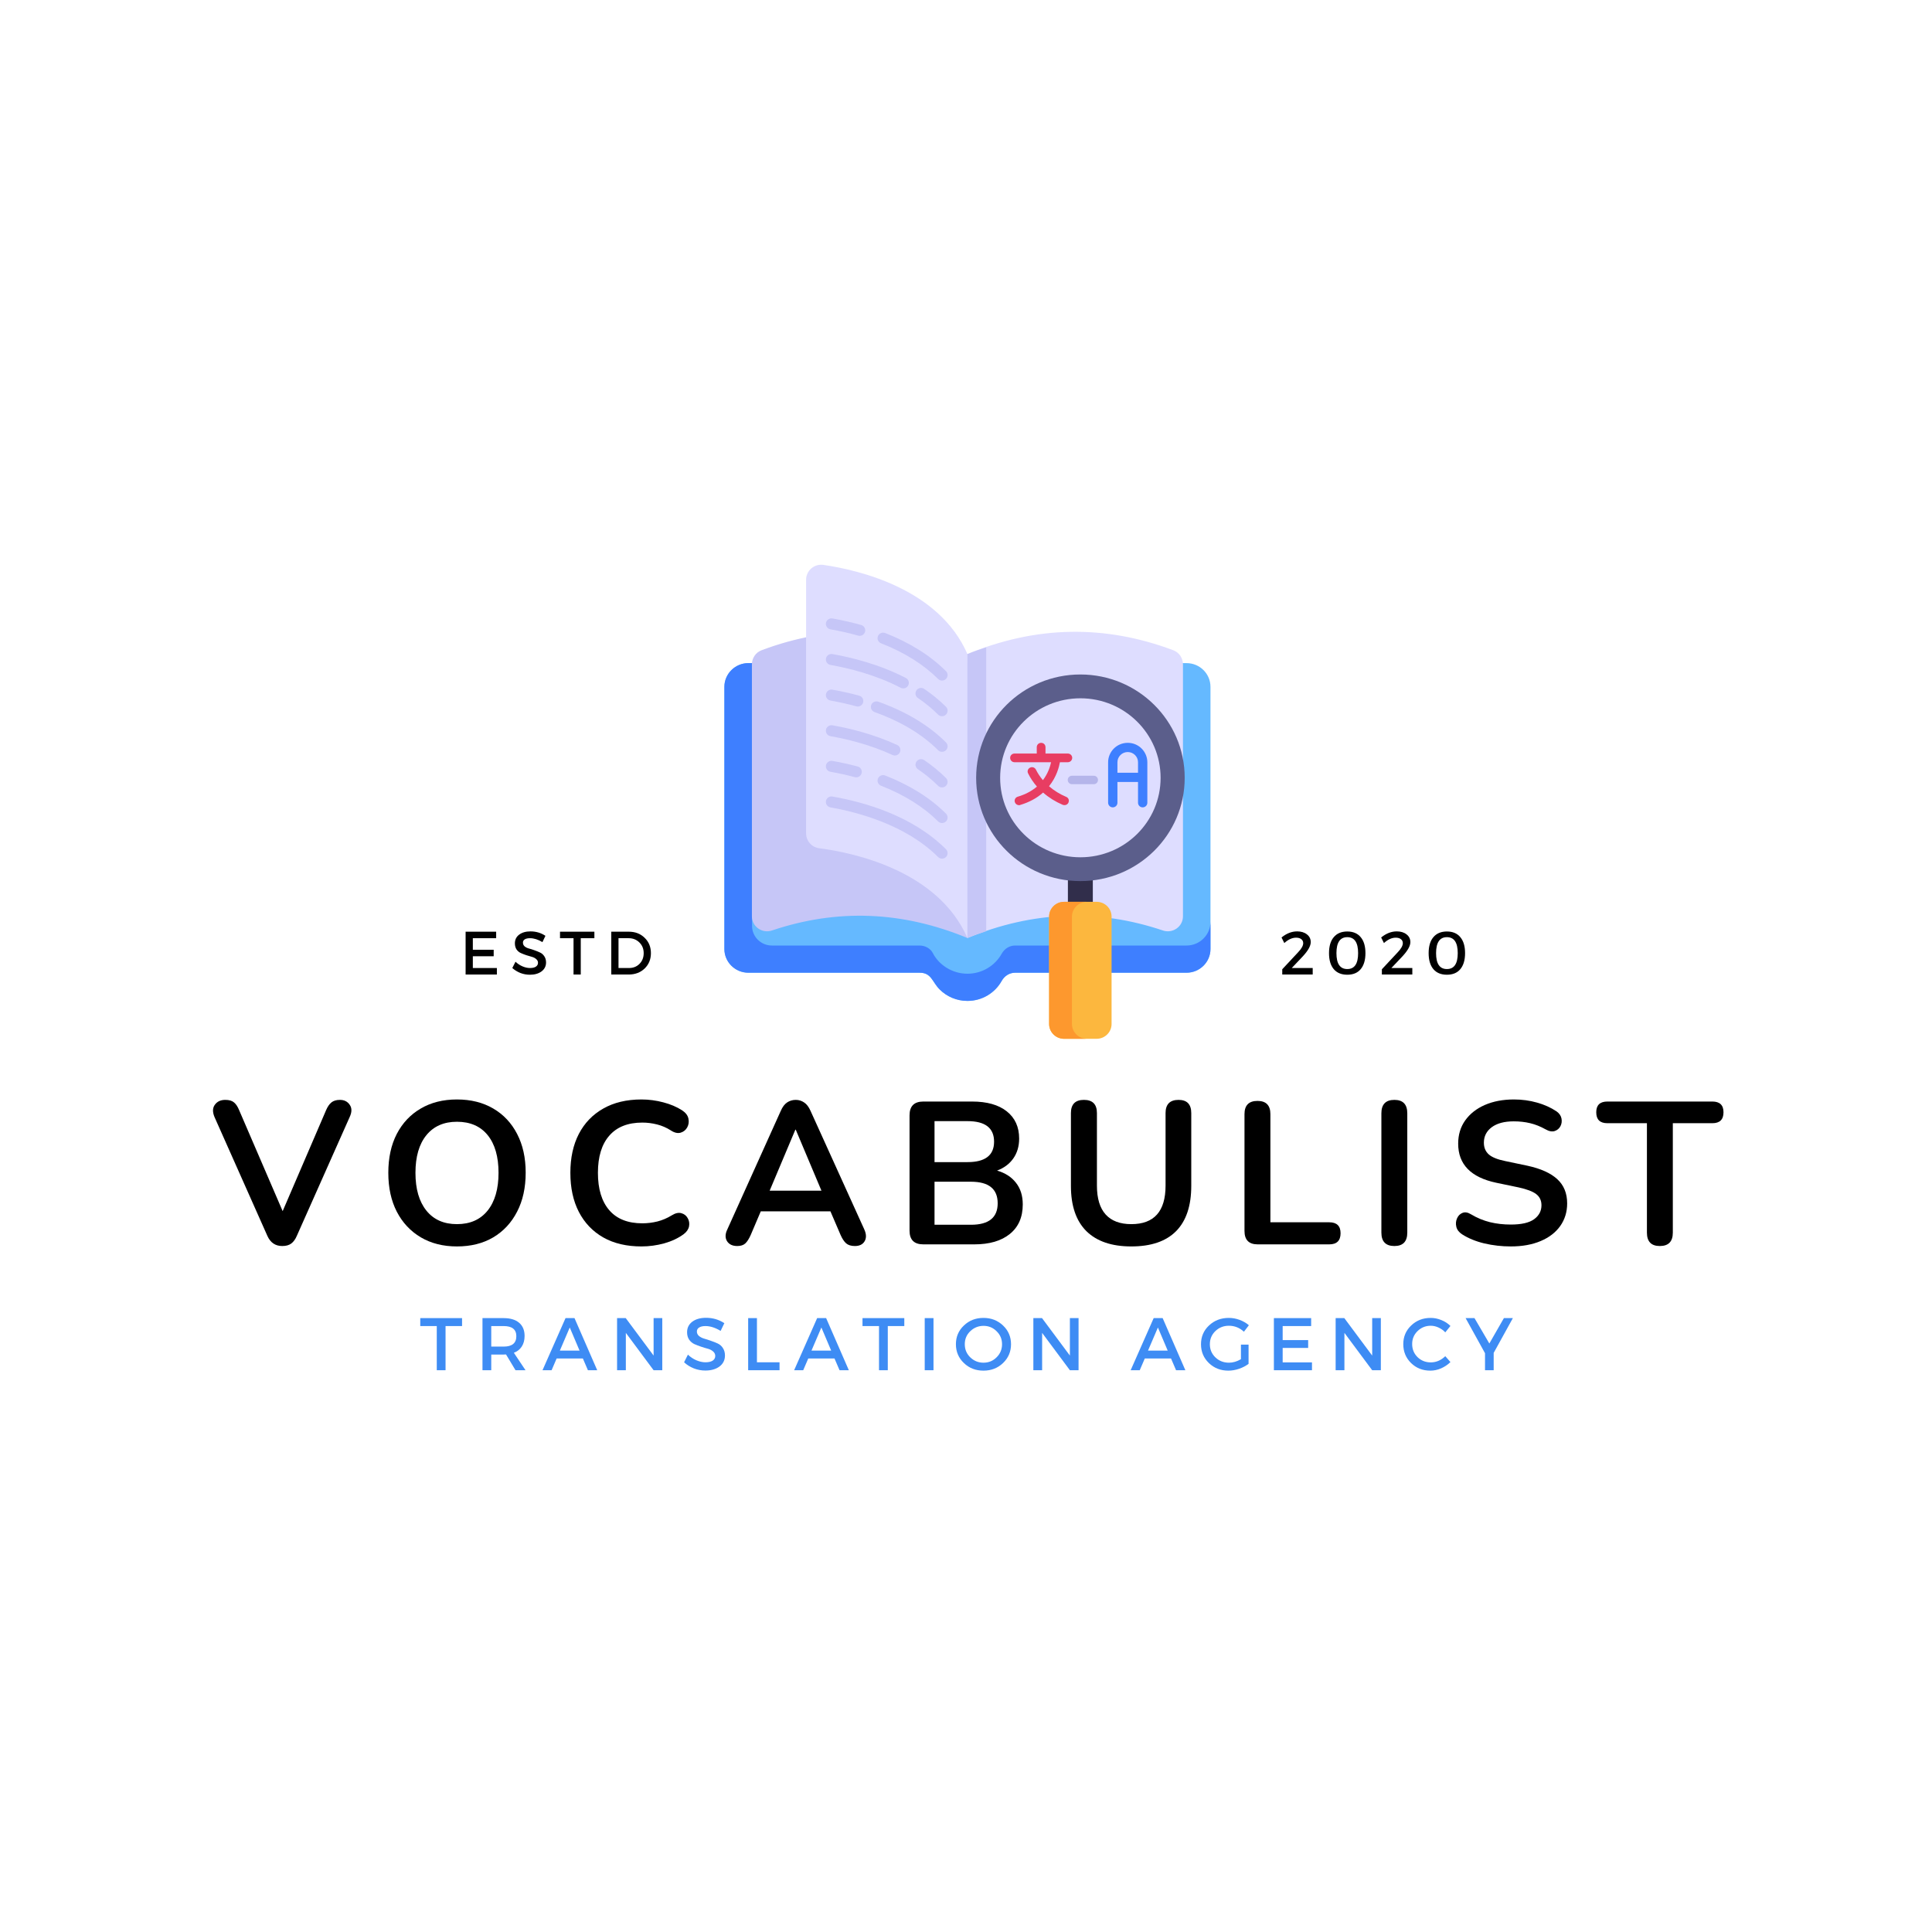 <svg width="390" height="390" viewBox="0 0 390 390" fill="none" xmlns="http://www.w3.org/2000/svg">
<path d="M244.35 138.648V191.57C244.35 194.21 242.189 196.351 239.522 196.351H204.913C203.762 196.351 202.757 197.023 202.199 198.018C200.861 200.413 198.272 202.044 195.288 202.044C193.105 202.044 191.121 201.163 189.699 199.752C188.225 198.288 187.97 196.351 185.663 196.351H151.053C148.392 196.351 146.23 194.21 146.23 191.57V138.643C146.23 136.002 148.392 133.861 151.053 133.861H239.522C242.189 133.861 244.35 136.002 244.35 138.648Z" fill="#65B9FF"/>
<path d="M244.35 186.085V191.575C244.35 194.205 242.178 196.356 239.527 196.356H204.918C203.751 196.356 202.751 197.023 202.199 198.018C200.871 200.408 198.272 202.049 195.288 202.049C193.1 202.049 191.116 201.158 189.71 199.757C188.09 198.158 188.106 196.356 185.616 196.356H151.053C148.397 196.356 146.225 194.205 146.225 191.575V138.653C146.225 136.018 148.408 133.856 151.074 133.856H151.809V186.898C151.809 189.09 153.6 190.866 155.814 190.866H185.616C186.725 190.866 187.814 191.424 188.314 192.408C189.486 194.705 192.152 196.559 195.288 196.559C198.272 196.559 200.871 194.919 202.199 192.528C202.751 191.538 203.751 190.866 204.918 190.866H239.527C242.184 190.866 244.35 188.721 244.35 186.085Z" fill="#3E7FFF"/>
<path d="M195.288 189.351C208.439 183.908 221.595 183.403 234.746 187.83C236.736 188.497 238.798 187.049 238.798 184.971V134.106C238.798 132.856 238.027 131.705 236.85 131.262C222.996 126.049 209.142 126.304 195.288 132.033V189.351Z" fill="#DEDDFF"/>
<path d="M199.074 130.663C197.814 131.091 196.548 131.507 195.288 132.033V189.351C196.548 188.825 197.814 188.408 199.074 187.981V130.663Z" fill="#C6C6F7"/>
<path d="M155.835 187.83C168.986 183.403 182.137 183.908 195.288 189.351V132.033C181.434 126.304 167.585 126.049 153.731 131.262C152.548 131.705 151.783 132.856 151.783 134.106V184.971C151.783 187.049 153.845 188.497 155.835 187.83Z" fill="#C6C6F7"/>
<path d="M195.288 189.351C189.309 175.617 172.022 172.09 165.371 171.231C163.85 171.033 162.72 169.747 162.72 168.221V117.038C162.72 115.184 164.371 113.762 166.225 114.033C173.397 115.075 189.548 118.851 195.288 132.033V189.351Z" fill="#DEDDFF"/>
<path d="M189.361 137.054C186.428 134.122 182.559 131.7 177.855 129.856C177.277 129.632 176.996 128.981 177.225 128.413C177.454 127.84 178.111 127.564 178.684 127.783C183.673 129.742 187.803 132.33 190.96 135.486C191.397 135.924 191.392 136.627 190.954 137.059C190.507 137.497 189.793 137.486 189.361 137.054Z" fill="#C6C6F7"/>
<path d="M173.225 128.309C171.428 127.799 169.548 127.372 167.642 127.038C167.033 126.934 166.621 126.356 166.731 125.747C166.84 125.143 167.428 124.736 168.033 124.846C170.017 125.195 171.97 125.637 173.84 126.163C174.439 126.335 174.788 126.95 174.616 127.544C174.444 128.143 173.814 128.476 173.225 128.309Z" fill="#C6C6F7"/>
<path d="M189.361 144.247C188.168 143.049 186.798 141.924 185.293 140.903C184.777 140.554 184.647 139.861 185.001 139.351C185.35 138.846 186.048 138.71 186.564 139.064C188.189 140.163 189.668 141.382 190.96 142.674C191.397 143.111 191.392 143.82 190.954 144.252C190.512 144.684 189.798 144.684 189.361 144.247Z" fill="#C6C6F7"/>
<path d="M181.814 138.835C176.72 136.189 171.293 134.867 167.642 134.226C167.033 134.122 166.621 133.544 166.731 132.934C166.84 132.33 167.418 131.924 168.033 132.033C171.845 132.705 177.507 134.085 182.861 136.861C183.408 137.148 183.621 137.82 183.335 138.367C183.048 138.908 182.371 139.122 181.814 138.835Z" fill="#C6C6F7"/>
<path d="M189.361 151.434C186.152 148.221 181.84 145.637 176.543 143.742C175.96 143.533 175.652 142.898 175.866 142.315C176.08 141.736 176.72 141.44 177.304 141.648C182.918 143.653 187.512 146.419 190.96 149.867C191.397 150.299 191.392 151.007 190.955 151.44C190.507 151.877 189.793 151.867 189.361 151.434Z" fill="#C6C6F7"/>
<path d="M172.85 142.58C171.158 142.117 169.402 141.726 167.642 141.413C167.033 141.309 166.621 140.731 166.731 140.127C166.84 139.518 167.428 139.111 168.033 139.221C169.866 139.544 171.684 139.95 173.449 140.434C174.048 140.596 174.397 141.21 174.231 141.804C174.069 142.382 173.47 142.747 172.85 142.58Z" fill="#C6C6F7"/>
<path d="M189.361 158.622C188.168 157.424 186.798 156.299 185.293 155.278C184.783 154.929 184.652 154.236 185.001 153.731C185.35 153.221 186.048 153.09 186.564 153.439C188.184 154.544 189.663 155.757 190.96 157.054C191.397 157.492 191.392 158.195 190.954 158.627C190.512 159.059 189.798 159.059 189.361 158.622Z" fill="#C6C6F7"/>
<path d="M180.158 152.403C175.517 150.262 170.793 149.158 167.642 148.606C167.033 148.497 166.621 147.919 166.731 147.314C166.84 146.71 167.428 146.309 168.033 146.413C171.314 146.986 176.246 148.143 181.106 150.382C181.673 150.643 181.913 151.304 181.652 151.861C181.392 152.419 180.725 152.663 180.158 152.403Z" fill="#C6C6F7"/>
<path d="M189.361 165.809C186.428 162.877 182.553 160.455 177.855 158.611C177.277 158.387 176.996 157.742 177.225 157.169C177.454 156.596 178.111 156.314 178.684 156.544C183.673 158.497 187.803 161.085 190.96 164.242C191.397 164.679 191.392 165.382 190.954 165.82C190.507 166.257 189.793 166.242 189.361 165.809Z" fill="#C6C6F7"/>
<path d="M172.548 156.877C170.954 156.45 169.303 156.085 167.642 155.794C167.033 155.689 166.621 155.106 166.731 154.502C166.84 153.898 167.418 153.497 168.033 153.601C169.762 153.903 171.475 154.283 173.137 154.726C173.736 154.887 174.09 155.497 173.928 156.091C173.767 156.679 173.152 157.038 172.548 156.877Z" fill="#C6C6F7"/>
<path d="M189.361 172.997C182.814 166.45 172.944 163.913 167.642 162.981C167.033 162.877 166.621 162.299 166.731 161.689C166.84 161.085 167.418 160.684 168.033 160.788C174.829 161.981 184.324 164.794 190.96 171.429C191.397 171.867 191.392 172.575 190.954 173.007C190.507 173.445 189.793 173.429 189.361 172.997Z" fill="#C6C6F7"/>
<path d="M215.569 168.981H220.6V188.184H215.569V168.981Z" fill="#312E4B"/>
<path d="M218.085 177.861C206.46 177.861 197.048 168.538 197.048 157.018C197.048 145.497 206.46 136.153 218.085 136.153C229.71 136.153 239.147 145.497 239.147 157.018C239.147 168.538 229.71 177.861 218.085 177.861Z" fill="#5B5E8B"/>
<path d="M234.283 157.018C234.283 165.877 227.038 173.054 218.095 173.054C209.147 173.054 201.892 165.877 201.892 157.018C201.892 148.153 209.147 140.96 218.095 140.96C227.038 140.96 234.283 148.153 234.283 157.018Z" fill="#DEDDFF"/>
<path d="M224.387 185.028V206.705C224.387 208.356 223.038 209.695 221.371 209.695H214.798C213.137 209.695 211.783 208.356 211.783 206.705V185.028C211.783 183.377 213.137 182.044 214.798 182.044H221.371C223.038 182.044 224.387 183.377 224.387 185.028Z" fill="#FCB73E"/>
<path d="M219.402 209.695H214.793C213.132 209.695 211.777 208.351 211.777 206.71V185.028C211.777 183.387 213.132 182.044 214.793 182.044L219.402 182.038C217.746 182.044 216.387 183.387 216.387 185.028V206.71C216.387 208.351 217.746 209.695 219.402 209.695Z" fill="#FD982E"/>
<path d="M213.96 153.866C213.793 154.788 213.298 156.809 211.757 158.715C212.772 159.59 213.934 160.314 215.231 160.861C215.668 161.033 215.887 161.512 215.684 162.012C215.517 162.387 215.1 162.643 214.538 162.471C213.064 161.84 211.731 161.012 210.559 159.991C209.319 161.106 207.767 161.945 205.955 162.486C205.741 162.627 205.043 162.512 204.856 161.908C204.715 161.439 204.981 160.955 205.46 160.82C206.965 160.372 208.262 159.689 209.319 158.783C208.611 157.971 208.007 157.075 207.533 156.116C207.314 155.695 207.486 155.179 207.928 154.96C208.366 154.726 208.897 154.929 209.111 155.351C209.481 156.096 209.955 156.82 210.527 157.486C211.569 156.116 211.996 154.705 212.173 153.866H204.798C204.309 153.866 203.913 153.476 203.913 152.981C203.913 152.486 204.309 152.111 204.798 152.111H209.283V150.825C209.283 150.34 209.678 149.95 210.163 149.95C210.663 149.95 211.048 150.33 211.048 150.825V152.111H215.559C216.043 152.111 216.439 152.502 216.439 152.981C216.439 153.465 216.043 153.866 215.559 153.866H213.96Z" fill="#E83D62"/>
<path d="M227.653 149.95C225.392 149.95 223.689 151.783 223.689 153.866V162.044C223.689 162.523 224.085 162.976 224.632 162.976C225.116 162.976 225.569 162.59 225.569 162.044V157.851H229.725V162.044C229.725 162.559 230.142 162.976 230.663 162.976C231.184 162.976 231.606 162.559 231.606 162.044V153.866C231.606 151.804 229.923 149.95 227.653 149.95ZM229.725 155.986H225.569V153.866C225.569 152.731 226.501 151.809 227.653 151.809C228.793 151.809 229.725 152.731 229.725 153.866V155.986Z" fill="#3E7FFF"/>
<path d="M221.642 157.45C221.642 157.919 221.272 158.299 220.798 158.299H216.387C215.923 158.299 215.538 157.919 215.538 157.45C215.538 156.96 215.923 156.596 216.387 156.596H220.798C221.272 156.596 221.642 156.96 221.642 157.45Z" fill="#B5B5EA"/>
<path d="M93.273 267.683H89.94V276.599H88.169V267.683H84.836V266.078H93.273V267.683Z" fill="#3E8CF4"/>
<path d="M104.062 276.599L102.146 273.412C102.047 273.427 101.885 273.433 101.666 273.433H99.166V276.599H97.395V266.078H101.666C103.01 266.078 104.052 266.391 104.791 267.016C105.526 267.641 105.896 268.531 105.896 269.683C105.896 270.516 105.708 271.224 105.333 271.808C104.958 272.391 104.422 272.818 103.729 273.078L106.083 276.599H104.062ZM99.166 271.828H101.666C103.375 271.828 104.229 271.13 104.229 269.724C104.229 268.365 103.375 267.683 101.666 267.683H99.166V271.828Z" fill="#3E8CF4"/>
<path d="M117.659 274.224H112.367L111.347 276.599H109.513L114.159 266.078H115.972L120.555 276.599H118.68L117.659 274.224ZM116.992 272.641L115.013 267.974L113.013 272.641H116.992Z" fill="#3E8CF4"/>
<path d="M133.689 276.599H131.939L126.335 269.058V276.599H124.564V266.078H126.314L131.939 273.641V266.078H133.689V276.599Z" fill="#3E8CF4"/>
<path d="M142.53 266.016C143.89 266.016 145.119 266.38 146.218 267.099L145.468 268.662C144.395 268.011 143.374 267.683 142.405 267.683C141.864 267.683 141.437 267.781 141.134 267.974C140.827 268.156 140.676 268.427 140.676 268.787C140.676 269.136 140.812 269.433 141.093 269.683C141.384 269.922 141.739 270.099 142.155 270.224C142.572 270.339 143.02 270.485 143.509 270.662C144.009 270.828 144.468 271.011 144.884 271.203C145.312 271.401 145.66 271.703 145.926 272.12C146.202 272.537 146.343 273.037 146.343 273.62C146.343 274.552 145.973 275.297 145.239 275.849C144.499 276.391 143.551 276.662 142.384 276.662C141.577 276.662 140.801 276.516 140.051 276.224C139.301 275.922 138.645 275.511 138.093 274.995L138.864 273.453C139.39 273.953 139.968 274.339 140.593 274.599C141.228 274.865 141.832 274.995 142.405 274.995C143.03 274.995 143.515 274.886 143.864 274.662C144.207 274.427 144.384 274.115 144.384 273.724C144.384 273.365 144.239 273.058 143.947 272.808C143.666 272.558 143.322 272.38 142.905 272.266C142.489 272.156 142.03 272.016 141.53 271.849C141.041 271.683 140.593 271.511 140.176 271.328C139.759 271.136 139.405 270.839 139.114 270.433C138.832 270.016 138.697 269.516 138.697 268.933C138.697 268.047 139.041 267.339 139.739 266.808C140.447 266.281 141.374 266.016 142.53 266.016Z" fill="#3E8CF4"/>
<path d="M152.798 274.995H157.36V276.599H151.027V266.078H152.798V274.995Z" fill="#3E8CF4"/>
<path d="M168.453 274.224H163.161L162.14 276.599H160.307L164.953 266.078H166.765L171.349 276.599H169.474L168.453 274.224ZM167.786 272.641L165.807 267.974L163.807 272.641H167.786Z" fill="#3E8CF4"/>
<path d="M182.545 267.683H179.212V276.599H177.441V267.683H174.108V266.078H182.545V267.683Z" fill="#3E8CF4"/>
<path d="M188.438 276.599H186.667V266.078H188.438V276.599Z" fill="#3E8CF4"/>
<path d="M194.568 267.578C195.635 266.552 196.953 266.037 198.526 266.037C200.094 266.037 201.411 266.552 202.484 267.578C203.552 268.594 204.088 269.849 204.088 271.349C204.088 272.849 203.552 274.115 202.484 275.141C201.411 276.172 200.094 276.683 198.526 276.683C196.953 276.683 195.635 276.172 194.568 275.141C193.495 274.115 192.963 272.849 192.963 271.349C192.963 269.849 193.495 268.594 194.568 267.578ZM198.547 267.641C197.505 267.641 196.609 268.005 195.859 268.724C195.12 269.433 194.755 270.308 194.755 271.349C194.755 272.391 195.12 273.276 195.859 273.995C196.609 274.719 197.495 275.078 198.526 275.078C199.568 275.078 200.448 274.719 201.172 273.995C201.906 273.276 202.276 272.391 202.276 271.349C202.276 270.308 201.906 269.433 201.172 268.724C200.448 268.005 199.573 267.641 198.547 267.641Z" fill="#3E8CF4"/>
<path d="M217.721 276.599H215.971L210.367 269.058V276.599H208.596V266.078H210.346L215.971 273.641V266.078H217.721V276.599Z" fill="#3E8CF4"/>
<path d="M236.385 274.224H231.093L230.072 276.599H228.239L232.885 266.078H234.697L239.281 276.599H237.406L236.385 274.224ZM235.718 272.641L233.739 267.974L231.739 272.641H235.718Z" fill="#3E8CF4"/>
<path d="M250.498 271.433H252.04V275.308C251.498 275.724 250.858 276.058 250.123 276.308C249.384 276.558 248.665 276.683 247.957 276.683C246.399 276.683 245.087 276.172 244.019 275.141C242.962 274.115 242.436 272.849 242.436 271.349C242.436 269.849 242.967 268.594 244.04 267.578C245.123 266.552 246.462 266.037 248.061 266.037C248.795 266.037 249.519 266.172 250.227 266.433C250.946 266.698 251.571 267.058 252.102 267.516L251.102 268.828C250.238 268.026 249.227 267.62 248.061 267.62C246.988 267.62 246.082 267.985 245.332 268.703C244.592 269.427 244.227 270.308 244.227 271.349C244.227 272.391 244.592 273.276 245.332 273.995C246.082 274.719 246.998 275.078 248.082 275.078C248.884 275.078 249.691 274.844 250.498 274.37V271.433Z" fill="#3E8CF4"/>
<path d="M264.673 267.683H258.923V270.516H264.069V272.099H258.923V275.016H264.84V276.599H257.152V266.078H264.673V267.683Z" fill="#3E8CF4"/>
<path d="M278.743 276.599H276.993L271.389 269.058V276.599H269.618V266.078H271.368L276.993 273.641V266.078H278.743V276.599Z" fill="#3E8CF4"/>
<path d="M288.792 266.037C289.527 266.037 290.251 266.183 290.959 266.474C291.667 266.755 292.277 267.151 292.792 267.662L291.751 268.953C291.36 268.537 290.902 268.214 290.376 267.974C289.86 267.74 289.339 267.62 288.813 267.62C287.771 267.62 286.881 267.985 286.146 268.703C285.423 269.412 285.063 270.282 285.063 271.308C285.063 272.349 285.423 273.235 286.146 273.953C286.881 274.662 287.771 275.016 288.813 275.016C289.907 275.016 290.886 274.599 291.751 273.766L292.792 274.953C292.251 275.485 291.615 275.907 290.896 276.224C290.188 276.532 289.464 276.683 288.73 276.683C287.188 276.683 285.886 276.172 284.834 275.141C283.792 274.115 283.271 272.844 283.271 271.328C283.271 269.844 283.798 268.594 284.855 267.578C285.923 266.552 287.235 266.037 288.792 266.037Z" fill="#3E8CF4"/>
<path d="M301.519 273.099V276.599H299.769V273.162L295.853 266.078H297.644L300.644 271.203L303.582 266.078H305.394L301.519 273.099Z" fill="#3E8CF4"/>
<path d="M100.157 189.388H95.448V191.721H99.657V193.033H95.448V195.408H100.302V196.721H93.99V188.075H100.157V189.388Z" fill="black"/>
<path d="M107.082 188.013C108.207 188.013 109.213 188.315 110.103 188.908L109.499 190.179C108.624 189.653 107.78 189.388 106.978 189.388C106.53 189.388 106.187 189.466 105.937 189.617C105.687 189.773 105.562 189.992 105.562 190.283C105.562 190.575 105.671 190.825 105.895 191.033C106.129 191.231 106.421 191.377 106.77 191.471C107.114 191.554 107.489 191.674 107.895 191.825C108.296 191.966 108.671 192.117 109.02 192.283C109.364 192.44 109.65 192.69 109.874 193.033C110.108 193.382 110.228 193.799 110.228 194.283C110.228 195.033 109.921 195.638 109.312 196.096C108.697 196.544 107.916 196.763 106.957 196.763C106.301 196.763 105.666 196.648 105.041 196.408C104.426 196.158 103.885 195.825 103.416 195.408L104.062 194.138C104.489 194.544 104.963 194.856 105.478 195.075C106.004 195.299 106.504 195.408 106.978 195.408C107.489 195.408 107.885 195.32 108.166 195.138C108.457 194.945 108.603 194.679 108.603 194.346C108.603 194.054 108.483 193.815 108.249 193.617C108.025 193.408 107.739 193.257 107.395 193.158C107.046 193.065 106.671 192.95 106.27 192.825C105.864 192.69 105.489 192.544 105.145 192.388C104.796 192.237 104.504 191.992 104.27 191.658C104.046 191.315 103.937 190.903 103.937 190.429C103.937 189.695 104.218 189.112 104.791 188.679C105.374 188.237 106.135 188.013 107.082 188.013Z" fill="black"/>
<path d="M119.984 189.388H117.234V196.721H115.776V189.388H113.046V188.075H119.984V189.388Z" fill="black"/>
<path d="M123.396 188.075H126.937C128.229 188.075 129.292 188.487 130.125 189.304C130.969 190.112 131.396 191.148 131.396 192.408C131.396 193.658 130.969 194.695 130.125 195.513C129.276 196.32 128.198 196.721 126.896 196.721H123.396V188.075ZM124.854 189.388V195.408H126.979C127.823 195.408 128.526 195.132 129.083 194.575C129.651 194.007 129.937 193.283 129.937 192.408C129.937 191.533 129.646 190.815 129.062 190.242C128.479 189.674 127.76 189.388 126.917 189.388H124.854Z" fill="black"/>
<path d="M261.84 188.013C262.657 188.013 263.319 188.216 263.819 188.617C264.329 189.007 264.59 189.528 264.59 190.179C264.59 190.945 264.058 191.898 263.006 193.033L260.756 195.408H264.986V196.721H258.84V195.658L262.027 192.242C262.72 191.523 263.069 190.903 263.069 190.388C263.069 190.044 262.933 189.773 262.673 189.575C262.423 189.382 262.074 189.283 261.631 189.283C260.84 189.283 260.048 189.648 259.256 190.367L258.694 189.242C259.704 188.424 260.756 188.013 261.84 188.013Z" fill="black"/>
<path d="M271.967 188.033C273.144 188.033 274.05 188.419 274.675 189.179C275.311 189.929 275.633 191.007 275.633 192.408C275.633 193.799 275.311 194.877 274.675 195.637C274.05 196.387 273.144 196.762 271.967 196.762C270.785 196.762 269.873 196.387 269.238 195.637C268.597 194.877 268.279 193.799 268.279 192.408C268.279 191.007 268.597 189.929 269.238 189.179C269.873 188.419 270.785 188.033 271.967 188.033ZM271.967 189.179C270.508 189.179 269.779 190.257 269.779 192.408C269.779 194.549 270.508 195.617 271.967 195.617C273.425 195.617 274.154 194.549 274.154 192.408C274.154 190.257 273.425 189.179 271.967 189.179Z" fill="black"/>
<path d="M281.95 188.013C282.768 188.013 283.429 188.216 283.929 188.617C284.44 189.007 284.7 189.528 284.7 190.179C284.7 190.945 284.169 191.898 283.117 193.033L280.867 195.408H285.096V196.721H278.95V195.658L282.138 192.242C282.83 191.523 283.179 190.903 283.179 190.388C283.179 190.044 283.044 189.773 282.784 189.575C282.534 189.382 282.185 189.283 281.742 189.283C280.95 189.283 280.159 189.648 279.367 190.367L278.804 189.242C279.815 188.424 280.867 188.013 281.95 188.013Z" fill="black"/>
<path d="M292.077 188.033C293.254 188.033 294.161 188.419 294.786 189.179C295.421 189.929 295.744 191.007 295.744 192.408C295.744 193.799 295.421 194.877 294.786 195.637C294.161 196.387 293.254 196.762 292.077 196.762C290.895 196.762 289.984 196.387 289.348 195.637C288.708 194.877 288.39 193.799 288.39 192.408C288.39 191.007 288.708 189.929 289.348 189.179C289.984 188.419 290.895 188.033 292.077 188.033ZM292.077 189.179C290.619 189.179 289.89 190.257 289.89 192.408C289.89 194.549 290.619 195.617 292.077 195.617C293.536 195.617 294.265 194.549 294.265 192.408C294.265 190.257 293.536 189.179 292.077 189.179Z" fill="black"/>
<path d="M56.976 251.526C55.585 251.526 54.585 250.848 53.976 249.484L43.309 225.505C42.877 224.479 42.898 223.645 43.372 223.005C43.841 222.354 44.544 222.026 45.476 222.026C46.268 222.026 46.856 222.203 47.247 222.546C47.648 222.88 47.986 223.395 48.268 224.088L57.059 244.484L65.851 224.046C66.143 223.38 66.486 222.88 66.893 222.546C67.309 222.203 67.882 222.026 68.622 222.026C69.497 222.026 70.153 222.359 70.601 223.026C71.059 223.682 71.049 224.505 70.58 225.505L59.913 249.484C59.622 250.166 59.247 250.682 58.788 251.026C58.341 251.359 57.736 251.526 56.976 251.526Z" fill="black"/>
<path d="M92.241 251.609C89.459 251.609 87.032 250.999 84.949 249.775C82.866 248.541 81.246 246.812 80.095 244.588C78.954 242.369 78.386 239.755 78.386 236.755C78.386 233.729 78.954 231.109 80.095 228.9C81.246 226.692 82.855 224.984 84.928 223.775C86.996 222.557 89.433 221.942 92.241 221.942C95.058 221.942 97.501 222.557 99.574 223.775C101.642 224.984 103.246 226.692 104.386 228.9C105.538 231.109 106.116 233.713 106.116 236.713C106.116 239.744 105.538 242.369 104.386 244.588C103.246 246.812 101.642 248.541 99.574 249.775C97.501 250.999 95.058 251.609 92.241 251.609ZM92.241 247.109C94.892 247.109 96.954 246.203 98.428 244.38C99.897 242.546 100.636 240.005 100.636 236.755C100.636 233.494 99.907 230.958 98.449 229.15C96.991 227.348 94.918 226.442 92.241 226.442C89.6 226.442 87.543 227.348 86.074 229.15C84.6 230.958 83.866 233.494 83.866 236.755C83.866 240.005 84.6 242.546 86.074 244.38C87.543 246.203 89.6 247.109 92.241 247.109Z" fill="black"/>
<path d="M129.49 251.609C126.49 251.609 123.917 251.005 121.782 249.796C119.641 248.578 117.995 246.854 116.844 244.63C115.703 242.411 115.136 239.786 115.136 236.755C115.136 233.729 115.703 231.109 116.844 228.9C117.995 226.692 119.641 224.984 121.782 223.775C123.917 222.557 126.49 221.942 129.49 221.942C130.99 221.942 132.459 222.14 133.907 222.525C135.349 222.9 136.62 223.442 137.719 224.15C138.427 224.624 138.844 225.182 138.969 225.817C139.104 226.458 139.021 227.046 138.719 227.588C138.427 228.119 137.979 228.473 137.386 228.65C136.787 228.817 136.12 228.661 135.386 228.171C134.537 227.63 133.62 227.234 132.636 226.984C131.646 226.734 130.657 226.609 129.657 226.609C126.74 226.609 124.516 227.494 122.99 229.255C121.459 231.005 120.698 233.505 120.698 236.755C120.698 240.005 121.459 242.52 122.99 244.296C124.516 246.062 126.74 246.942 129.657 246.942C130.683 246.942 131.703 246.817 132.719 246.567C133.729 246.307 134.688 245.895 135.594 245.338C136.328 244.88 136.979 244.734 137.552 244.9C138.12 245.057 138.542 245.39 138.823 245.9C139.115 246.4 139.203 246.953 139.094 247.546C138.979 248.145 138.615 248.682 137.99 249.15C136.907 249.942 135.604 250.557 134.094 250.984C132.578 251.4 131.042 251.609 129.49 251.609Z" fill="black"/>
<path d="M148.822 251.526C147.864 251.526 147.176 251.197 146.76 250.546C146.354 249.88 146.374 249.088 146.822 248.171L157.614 224.234C157.958 223.442 158.385 222.88 158.885 222.546C159.395 222.203 159.979 222.026 160.635 222.026C161.26 222.026 161.822 222.203 162.322 222.546C162.833 222.88 163.265 223.442 163.614 224.234L174.468 248.171C174.895 249.119 174.916 249.916 174.531 250.567C174.156 251.203 173.499 251.526 172.572 251.526C171.807 251.526 171.218 251.343 170.801 250.984C170.385 250.609 170.01 250.041 169.676 249.276L167.635 244.526H153.572L151.551 249.276C151.203 250.067 150.833 250.645 150.447 251.005C150.072 251.348 149.531 251.526 148.822 251.526ZM160.551 228.046L155.364 240.359H165.822L160.635 228.046H160.551Z" fill="black"/>
<path d="M186.396 251.192C184.531 251.192 183.604 250.27 183.604 248.421V225.151C183.604 223.291 184.531 222.359 186.396 222.359H196.208C199.234 222.359 201.573 223.02 203.229 224.338C204.896 225.661 205.729 227.494 205.729 229.838C205.729 231.395 205.333 232.734 204.542 233.859C203.75 234.973 202.656 235.786 201.271 236.296C202.906 236.77 204.177 237.588 205.083 238.755C206 239.911 206.458 241.369 206.458 243.13C206.458 245.703 205.588 247.687 203.854 249.088C202.13 250.494 199.729 251.192 196.646 251.192H186.396ZM188.646 234.588H195.312C198.88 234.588 200.667 233.213 200.667 230.463C200.667 227.703 198.88 226.317 195.312 226.317H188.646V234.588ZM188.646 247.234H196C199.594 247.234 201.396 245.791 201.396 242.901C201.396 240 199.594 238.546 196 238.546H188.646V247.234Z" fill="black"/>
<path d="M228.367 251.609C224.42 251.609 221.399 250.583 219.305 248.526C217.222 246.458 216.18 243.411 216.18 239.38V224.692C216.18 222.916 217.055 222.026 218.805 222.026C220.555 222.026 221.43 222.916 221.43 224.692V239.338C221.43 241.921 222.018 243.869 223.201 245.171C224.378 246.463 226.102 247.109 228.367 247.109C232.977 247.109 235.284 244.52 235.284 239.338V224.692C235.284 222.916 236.159 222.026 237.909 222.026C239.617 222.026 240.472 222.916 240.472 224.692V239.38C240.472 243.411 239.451 246.458 237.409 248.526C235.367 250.583 232.352 251.609 228.367 251.609Z" fill="black"/>
<path d="M253.883 251.192C252.102 251.192 251.217 250.291 251.217 248.484V224.901C251.217 223.125 252.092 222.234 253.842 222.234C255.576 222.234 256.446 223.125 256.446 224.901V246.734H268.321C269.847 246.734 270.612 247.473 270.612 248.942C270.612 250.442 269.847 251.192 268.321 251.192H253.883Z" fill="black"/>
<path d="M281.476 251.526C279.726 251.526 278.851 250.624 278.851 248.817V224.734C278.851 222.932 279.726 222.026 281.476 222.026C283.21 222.026 284.08 222.932 284.08 224.734V248.817C284.08 250.624 283.21 251.526 281.476 251.526Z" fill="black"/>
<path d="M304.977 251.609C303.154 251.609 301.378 251.406 299.644 251.005C297.904 250.588 296.399 249.973 295.123 249.15C294.498 248.734 294.113 248.229 293.977 247.63C293.837 247.036 293.884 246.473 294.123 245.942C294.357 245.4 294.727 245.036 295.227 244.838C295.727 244.63 296.3 244.729 296.956 245.13C298.165 245.854 299.436 246.38 300.769 246.713C302.102 247.036 303.503 247.192 304.977 247.192C307.128 247.192 308.696 246.833 309.686 246.109C310.67 245.39 311.165 244.453 311.165 243.296C311.165 242.338 310.811 241.588 310.102 241.046C309.404 240.505 308.217 240.057 306.54 239.692L302.04 238.755C296.915 237.671 294.352 235.041 294.352 230.859C294.352 229.067 294.821 227.505 295.769 226.171C296.727 224.828 298.05 223.786 299.748 223.046C301.441 222.312 303.394 221.942 305.602 221.942C307.227 221.942 308.774 222.15 310.248 222.567C311.717 222.973 313.045 223.567 314.227 224.359C314.769 224.749 315.092 225.223 315.206 225.775C315.316 226.333 315.248 226.854 314.998 227.338C314.748 227.812 314.357 228.14 313.831 228.317C313.3 228.484 312.686 228.369 311.977 227.963C310.962 227.395 309.936 226.984 308.894 226.734C307.863 226.484 306.753 226.359 305.561 226.359C303.67 226.359 302.191 226.755 301.123 227.546C300.066 228.338 299.54 229.38 299.54 230.671C299.54 231.645 299.863 232.432 300.519 233.025C301.17 233.609 302.29 234.062 303.873 234.38L308.331 235.317C311.024 235.9 313.029 236.807 314.352 238.025C315.686 239.249 316.352 240.88 316.352 242.921C316.352 244.645 315.884 246.166 314.956 247.484C314.024 248.791 312.706 249.807 310.998 250.525C309.3 251.244 307.295 251.609 304.977 251.609Z" fill="black"/>
<path d="M335.057 251.526C333.317 251.526 332.453 250.625 332.453 248.817V226.734H324.473C322.973 226.734 322.223 226 322.223 224.526C322.223 223.083 322.973 222.359 324.473 222.359H345.661C347.161 222.359 347.911 223.083 347.911 224.526C347.911 226 347.161 226.734 345.661 226.734H337.682V248.817C337.682 250.625 336.807 251.526 335.057 251.526Z" fill="black"/>
</svg>
